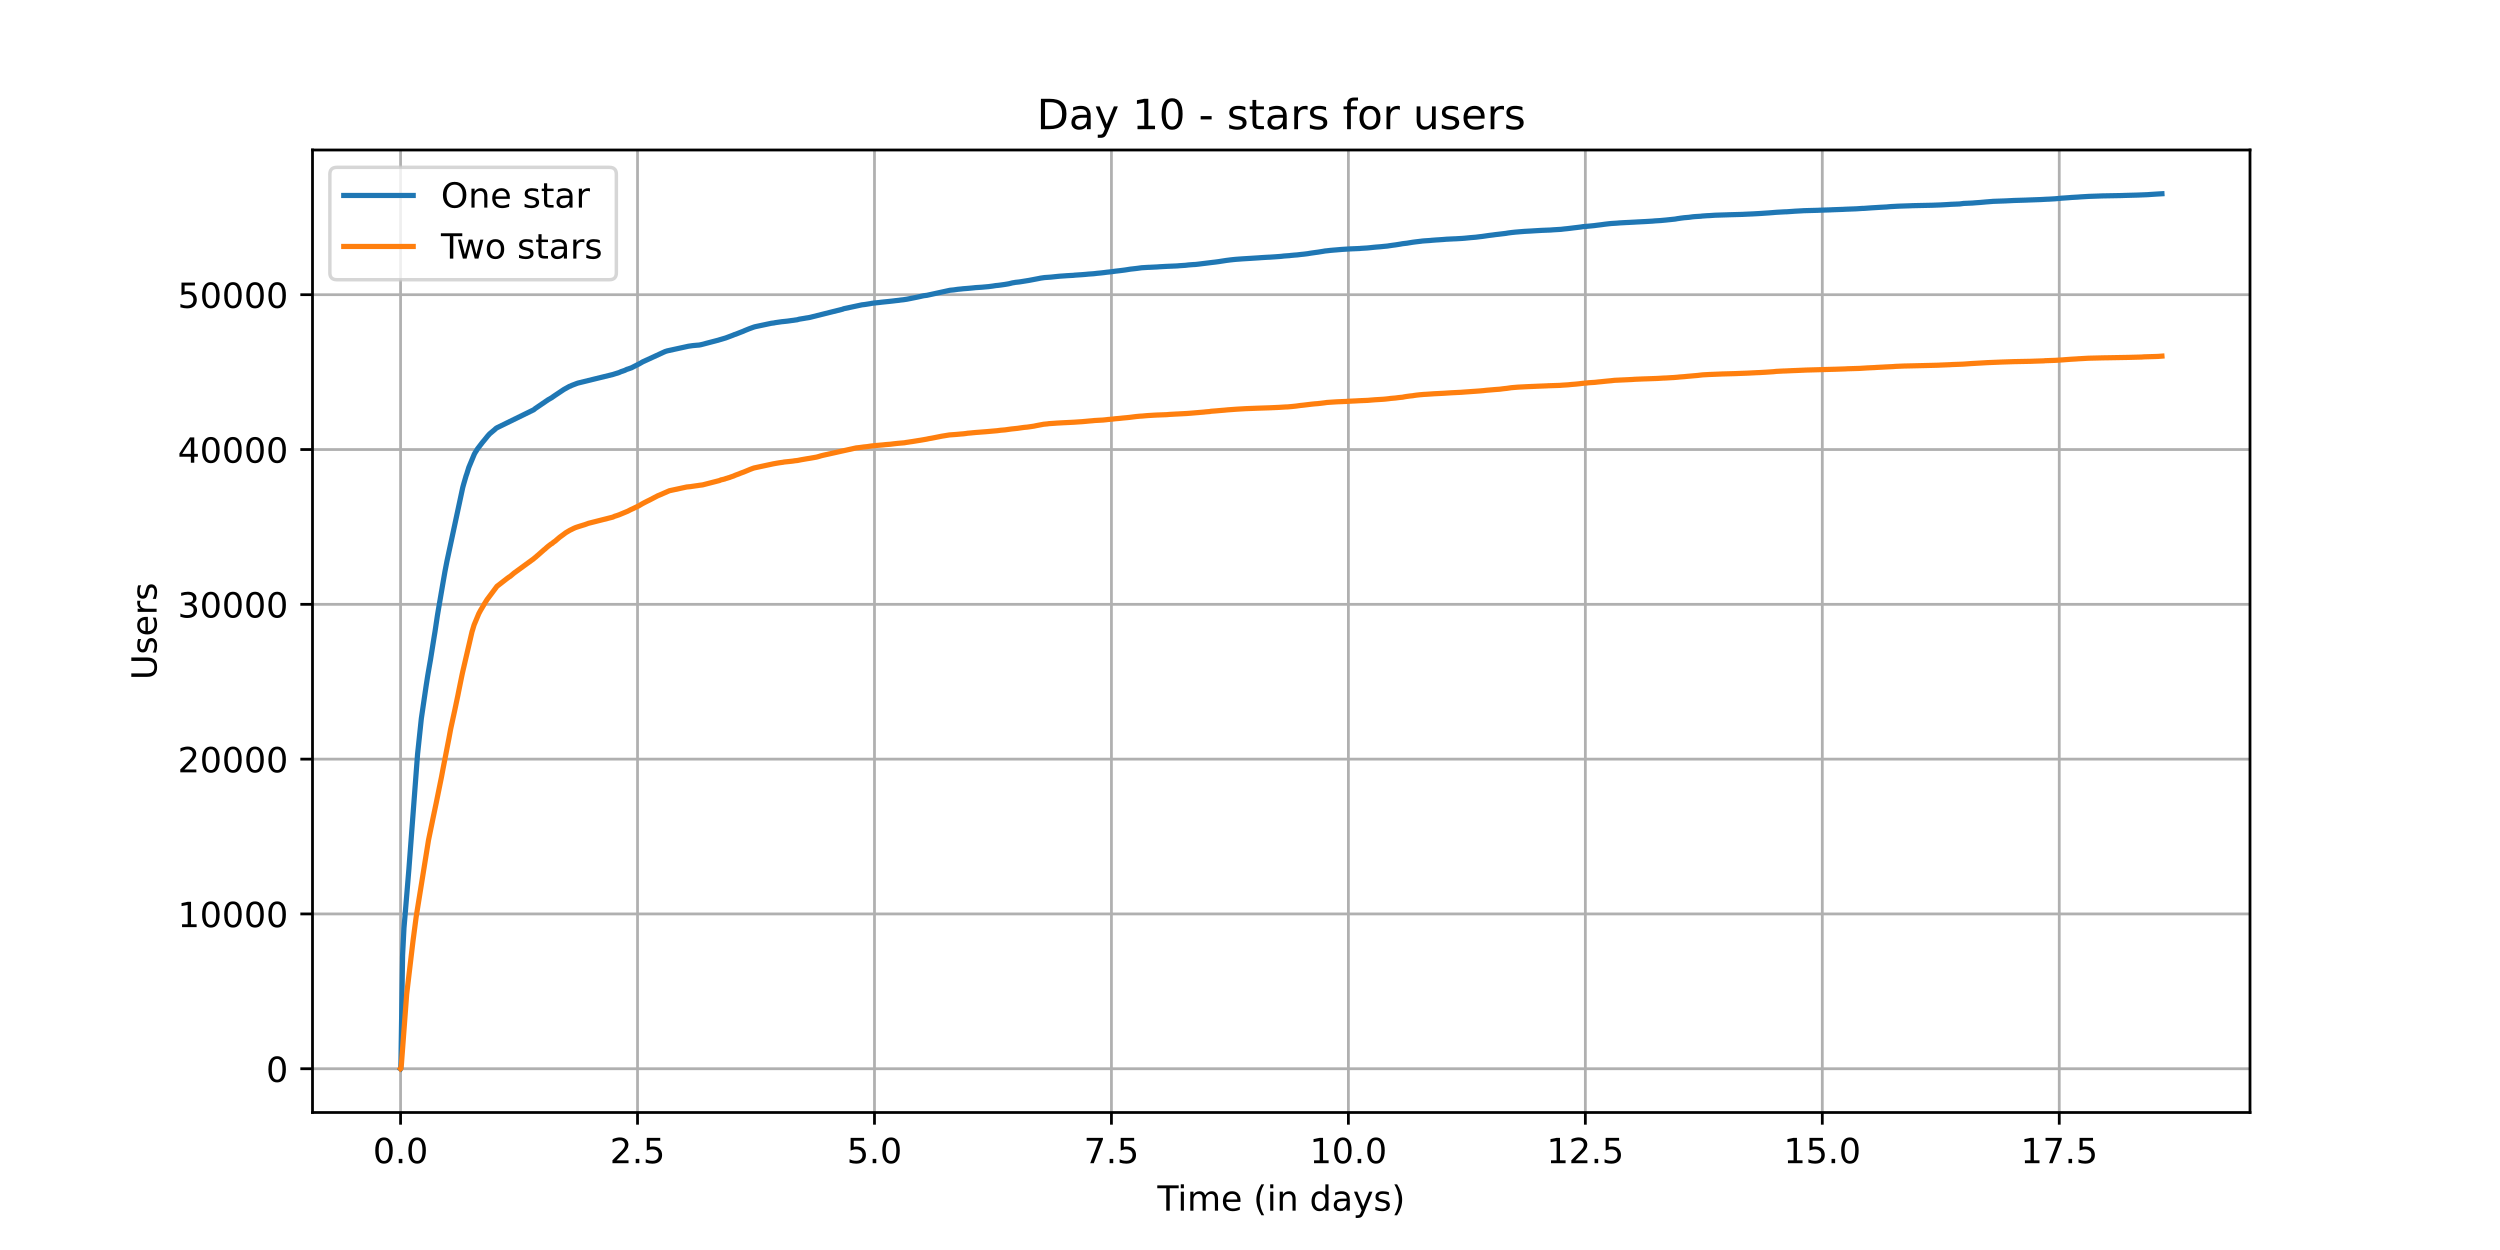 <?xml version="1.0" encoding="utf-8" standalone="no"?>
<!DOCTYPE svg PUBLIC "-//W3C//DTD SVG 1.1//EN"
  "http://www.w3.org/Graphics/SVG/1.1/DTD/svg11.dtd">
<!-- Created with matplotlib (https://matplotlib.org/) -->
<svg height="360pt" version="1.1" viewBox="0 0 720 360" width="720pt" xmlns="http://www.w3.org/2000/svg" xmlns:xlink="http://www.w3.org/1999/xlink">
 <defs>
  <style type="text/css">*{stroke-linecap:butt;stroke-linejoin:round;}</style>
 </defs>
 <g id="figure_1">
  <g id="patch_1">
   <path d="M 0 360 
L 720 360 
L 720 0 
L 0 0 
z
" style="fill:#ffffff;"/>
  </g>
  <g id="axes_1">
   <g id="patch_2">
    <path d="M 90 320.4 
L 648 320.4 
L 648 43.2 
L 90 43.2 
z
" style="fill:#ffffff;"/>
   </g>
   <g id="matplotlib.axis_1">
    <g id="xtick_1">
     <g id="line2d_1">
      <path clip-path="url(#p65be4adff2)" d="M 115.364 320.4 
L 115.364 43.2 
" style="fill:none;stroke:#b0b0b0;stroke-linecap:square;stroke-width:0.8;"/>
     </g>
     <g id="line2d_2">
      <defs>
       <path d="M 0 0 
L 0 3.5 
" id="maf57d6b9f5" style="stroke:#000000;stroke-width:0.8;"/>
      </defs>
      <g>
       <use style="stroke:#000000;stroke-width:0.8;" x="115.364" xlink:href="#maf57d6b9f5" y="320.4"/>
      </g>
     </g>
     <g id="text_1">
      <!-- 0.0 -->
      <g transform="translate(107.412 334.998)scale(0.1 -0.1)">
       <defs>
        <path d="M 31.781 66.406 
Q 24.172 66.406 20.328 58.906 
Q 16.5 51.422 16.5 36.375 
Q 16.5 21.391 20.328 13.891 
Q 24.172 6.391 31.781 6.391 
Q 39.453 6.391 43.281 13.891 
Q 47.125 21.391 47.125 36.375 
Q 47.125 51.422 43.281 58.906 
Q 39.453 66.406 31.781 66.406 
z
M 31.781 74.219 
Q 44.047 74.219 50.516 64.516 
Q 56.984 54.828 56.984 36.375 
Q 56.984 17.969 50.516 8.266 
Q 44.047 -1.422 31.781 -1.422 
Q 19.531 -1.422 13.062 8.266 
Q 6.594 17.969 6.594 36.375 
Q 6.594 54.828 13.062 64.516 
Q 19.531 74.219 31.781 74.219 
z
" id="DejaVuSans-48"/>
        <path d="M 10.688 12.406 
L 21 12.406 
L 21 0 
L 10.688 0 
z
" id="DejaVuSans-46"/>
       </defs>
       <use xlink:href="#DejaVuSans-48"/>
       <use x="63.623" xlink:href="#DejaVuSans-46"/>
       <use x="95.41" xlink:href="#DejaVuSans-48"/>
      </g>
     </g>
    </g>
    <g id="xtick_2">
     <g id="line2d_3">
      <path clip-path="url(#p65be4adff2)" d="M 183.607 320.4 
L 183.607 43.2 
" style="fill:none;stroke:#b0b0b0;stroke-linecap:square;stroke-width:0.8;"/>
     </g>
     <g id="line2d_4">
      <g>
       <use style="stroke:#000000;stroke-width:0.8;" x="183.607" xlink:href="#maf57d6b9f5" y="320.4"/>
      </g>
     </g>
     <g id="text_2">
      <!-- 2.5 -->
      <g transform="translate(175.655 334.998)scale(0.1 -0.1)">
       <defs>
        <path d="M 19.188 8.297 
L 53.609 8.297 
L 53.609 0 
L 7.328 0 
L 7.328 8.297 
Q 12.938 14.109 22.625 23.891 
Q 32.328 33.688 34.812 36.531 
Q 39.547 41.844 41.422 45.531 
Q 43.312 49.219 43.312 52.781 
Q 43.312 58.594 39.234 62.25 
Q 35.156 65.922 28.609 65.922 
Q 23.969 65.922 18.812 64.312 
Q 13.672 62.703 7.812 59.422 
L 7.812 69.391 
Q 13.766 71.781 18.938 73 
Q 24.125 74.219 28.422 74.219 
Q 39.75 74.219 46.484 68.547 
Q 53.219 62.891 53.219 53.422 
Q 53.219 48.922 51.531 44.891 
Q 49.859 40.875 45.406 35.406 
Q 44.188 33.984 37.641 27.219 
Q 31.109 20.453 19.188 8.297 
z
" id="DejaVuSans-50"/>
        <path d="M 10.797 72.906 
L 49.516 72.906 
L 49.516 64.594 
L 19.828 64.594 
L 19.828 46.734 
Q 21.969 47.469 24.109 47.828 
Q 26.266 48.188 28.422 48.188 
Q 40.625 48.188 47.75 41.5 
Q 54.891 34.812 54.891 23.391 
Q 54.891 11.625 47.562 5.094 
Q 40.234 -1.422 26.906 -1.422 
Q 22.312 -1.422 17.547 -0.641 
Q 12.797 0.141 7.719 1.703 
L 7.719 11.625 
Q 12.109 9.234 16.797 8.062 
Q 21.484 6.891 26.703 6.891 
Q 35.156 6.891 40.078 11.328 
Q 45.016 15.766 45.016 23.391 
Q 45.016 31 40.078 35.438 
Q 35.156 39.891 26.703 39.891 
Q 22.75 39.891 18.812 39.016 
Q 14.891 38.141 10.797 36.281 
z
" id="DejaVuSans-53"/>
       </defs>
       <use xlink:href="#DejaVuSans-50"/>
       <use x="63.623" xlink:href="#DejaVuSans-46"/>
       <use x="95.41" xlink:href="#DejaVuSans-53"/>
      </g>
     </g>
    </g>
    <g id="xtick_3">
     <g id="line2d_5">
      <path clip-path="url(#p65be4adff2)" d="M 251.85 320.4 
L 251.85 43.2 
" style="fill:none;stroke:#b0b0b0;stroke-linecap:square;stroke-width:0.8;"/>
     </g>
     <g id="line2d_6">
      <g>
       <use style="stroke:#000000;stroke-width:0.8;" x="251.85" xlink:href="#maf57d6b9f5" y="320.4"/>
      </g>
     </g>
     <g id="text_3">
      <!-- 5.0 -->
      <g transform="translate(243.899 334.998)scale(0.1 -0.1)">
       <use xlink:href="#DejaVuSans-53"/>
       <use x="63.623" xlink:href="#DejaVuSans-46"/>
       <use x="95.41" xlink:href="#DejaVuSans-48"/>
      </g>
     </g>
    </g>
    <g id="xtick_4">
     <g id="line2d_7">
      <path clip-path="url(#p65be4adff2)" d="M 320.094 320.4 
L 320.094 43.2 
" style="fill:none;stroke:#b0b0b0;stroke-linecap:square;stroke-width:0.8;"/>
     </g>
     <g id="line2d_8">
      <g>
       <use style="stroke:#000000;stroke-width:0.8;" x="320.094" xlink:href="#maf57d6b9f5" y="320.4"/>
      </g>
     </g>
     <g id="text_4">
      <!-- 7.5 -->
      <g transform="translate(312.142 334.998)scale(0.1 -0.1)">
       <defs>
        <path d="M 8.203 72.906 
L 55.078 72.906 
L 55.078 68.703 
L 28.609 0 
L 18.312 0 
L 43.219 64.594 
L 8.203 64.594 
z
" id="DejaVuSans-55"/>
       </defs>
       <use xlink:href="#DejaVuSans-55"/>
       <use x="63.623" xlink:href="#DejaVuSans-46"/>
       <use x="95.41" xlink:href="#DejaVuSans-53"/>
      </g>
     </g>
    </g>
    <g id="xtick_5">
     <g id="line2d_9">
      <path clip-path="url(#p65be4adff2)" d="M 388.337 320.4 
L 388.337 43.2 
" style="fill:none;stroke:#b0b0b0;stroke-linecap:square;stroke-width:0.8;"/>
     </g>
     <g id="line2d_10">
      <g>
       <use style="stroke:#000000;stroke-width:0.8;" x="388.337" xlink:href="#maf57d6b9f5" y="320.4"/>
      </g>
     </g>
     <g id="text_5">
      <!-- 10.0 -->
      <g transform="translate(377.204 334.998)scale(0.1 -0.1)">
       <defs>
        <path d="M 12.406 8.297 
L 28.516 8.297 
L 28.516 63.922 
L 10.984 60.406 
L 10.984 69.391 
L 28.422 72.906 
L 38.281 72.906 
L 38.281 8.297 
L 54.391 8.297 
L 54.391 0 
L 12.406 0 
z
" id="DejaVuSans-49"/>
       </defs>
       <use xlink:href="#DejaVuSans-49"/>
       <use x="63.623" xlink:href="#DejaVuSans-48"/>
       <use x="127.246" xlink:href="#DejaVuSans-46"/>
       <use x="159.033" xlink:href="#DejaVuSans-48"/>
      </g>
     </g>
    </g>
    <g id="xtick_6">
     <g id="line2d_11">
      <path clip-path="url(#p65be4adff2)" d="M 456.581 320.4 
L 456.581 43.2 
" style="fill:none;stroke:#b0b0b0;stroke-linecap:square;stroke-width:0.8;"/>
     </g>
     <g id="line2d_12">
      <g>
       <use style="stroke:#000000;stroke-width:0.8;" x="456.581" xlink:href="#maf57d6b9f5" y="320.4"/>
      </g>
     </g>
     <g id="text_6">
      <!-- 12.5 -->
      <g transform="translate(445.448 334.998)scale(0.1 -0.1)">
       <use xlink:href="#DejaVuSans-49"/>
       <use x="63.623" xlink:href="#DejaVuSans-50"/>
       <use x="127.246" xlink:href="#DejaVuSans-46"/>
       <use x="159.033" xlink:href="#DejaVuSans-53"/>
      </g>
     </g>
    </g>
    <g id="xtick_7">
     <g id="line2d_13">
      <path clip-path="url(#p65be4adff2)" d="M 524.824 320.4 
L 524.824 43.2 
" style="fill:none;stroke:#b0b0b0;stroke-linecap:square;stroke-width:0.8;"/>
     </g>
     <g id="line2d_14">
      <g>
       <use style="stroke:#000000;stroke-width:0.8;" x="524.824" xlink:href="#maf57d6b9f5" y="320.4"/>
      </g>
     </g>
     <g id="text_7">
      <!-- 15.0 -->
      <g transform="translate(513.691 334.998)scale(0.1 -0.1)">
       <use xlink:href="#DejaVuSans-49"/>
       <use x="63.623" xlink:href="#DejaVuSans-53"/>
       <use x="127.246" xlink:href="#DejaVuSans-46"/>
       <use x="159.033" xlink:href="#DejaVuSans-48"/>
      </g>
     </g>
    </g>
    <g id="xtick_8">
     <g id="line2d_15">
      <path clip-path="url(#p65be4adff2)" d="M 593.067 320.4 
L 593.067 43.2 
" style="fill:none;stroke:#b0b0b0;stroke-linecap:square;stroke-width:0.8;"/>
     </g>
     <g id="line2d_16">
      <g>
       <use style="stroke:#000000;stroke-width:0.8;" x="593.067" xlink:href="#maf57d6b9f5" y="320.4"/>
      </g>
     </g>
     <g id="text_8">
      <!-- 17.5 -->
      <g transform="translate(581.935 334.998)scale(0.1 -0.1)">
       <use xlink:href="#DejaVuSans-49"/>
       <use x="63.623" xlink:href="#DejaVuSans-55"/>
       <use x="127.246" xlink:href="#DejaVuSans-46"/>
       <use x="159.033" xlink:href="#DejaVuSans-53"/>
      </g>
     </g>
    </g>
    <g id="text_9">
     <!-- Time (in days) -->
     <g transform="translate(333.327 348.677)scale(0.1 -0.1)">
      <defs>
       <path d="M -0.297 72.906 
L 61.375 72.906 
L 61.375 64.594 
L 35.5 64.594 
L 35.5 0 
L 25.594 0 
L 25.594 64.594 
L -0.297 64.594 
z
" id="DejaVuSans-84"/>
       <path d="M 9.422 54.688 
L 18.406 54.688 
L 18.406 0 
L 9.422 0 
z
M 9.422 75.984 
L 18.406 75.984 
L 18.406 64.594 
L 9.422 64.594 
z
" id="DejaVuSans-105"/>
       <path d="M 52 44.188 
Q 55.375 50.25 60.062 53.125 
Q 64.75 56 71.094 56 
Q 79.641 56 84.281 50.016 
Q 88.922 44.047 88.922 33.016 
L 88.922 0 
L 79.891 0 
L 79.891 32.719 
Q 79.891 40.578 77.094 44.375 
Q 74.312 48.188 68.609 48.188 
Q 61.625 48.188 57.562 43.547 
Q 53.516 38.922 53.516 30.906 
L 53.516 0 
L 44.484 0 
L 44.484 32.719 
Q 44.484 40.625 41.703 44.406 
Q 38.922 48.188 33.109 48.188 
Q 26.219 48.188 22.156 43.531 
Q 18.109 38.875 18.109 30.906 
L 18.109 0 
L 9.078 0 
L 9.078 54.688 
L 18.109 54.688 
L 18.109 46.188 
Q 21.188 51.219 25.484 53.609 
Q 29.781 56 35.688 56 
Q 41.656 56 45.828 52.969 
Q 50 49.953 52 44.188 
z
" id="DejaVuSans-109"/>
       <path d="M 56.203 29.594 
L 56.203 25.203 
L 14.891 25.203 
Q 15.484 15.922 20.484 11.062 
Q 25.484 6.203 34.422 6.203 
Q 39.594 6.203 44.453 7.469 
Q 49.312 8.734 54.109 11.281 
L 54.109 2.781 
Q 49.266 0.734 44.188 -0.344 
Q 39.109 -1.422 33.891 -1.422 
Q 20.797 -1.422 13.156 6.188 
Q 5.516 13.812 5.516 26.812 
Q 5.516 40.234 12.766 48.109 
Q 20.016 56 32.328 56 
Q 43.359 56 49.781 48.891 
Q 56.203 41.797 56.203 29.594 
z
M 47.219 32.234 
Q 47.125 39.594 43.094 43.984 
Q 39.062 48.391 32.422 48.391 
Q 24.906 48.391 20.391 44.141 
Q 15.875 39.891 15.188 32.172 
z
" id="DejaVuSans-101"/>
       <path id="DejaVuSans-32"/>
       <path d="M 31 75.875 
Q 24.469 64.656 21.281 53.656 
Q 18.109 42.672 18.109 31.391 
Q 18.109 20.125 21.312 9.062 
Q 24.516 -2 31 -13.188 
L 23.188 -13.188 
Q 15.875 -1.703 12.234 9.375 
Q 8.594 20.453 8.594 31.391 
Q 8.594 42.281 12.203 53.312 
Q 15.828 64.359 23.188 75.875 
z
" id="DejaVuSans-40"/>
       <path d="M 54.891 33.016 
L 54.891 0 
L 45.906 0 
L 45.906 32.719 
Q 45.906 40.484 42.875 44.328 
Q 39.844 48.188 33.797 48.188 
Q 26.516 48.188 22.312 43.547 
Q 18.109 38.922 18.109 30.906 
L 18.109 0 
L 9.078 0 
L 9.078 54.688 
L 18.109 54.688 
L 18.109 46.188 
Q 21.344 51.125 25.703 53.562 
Q 30.078 56 35.797 56 
Q 45.219 56 50.047 50.172 
Q 54.891 44.344 54.891 33.016 
z
" id="DejaVuSans-110"/>
       <path d="M 45.406 46.391 
L 45.406 75.984 
L 54.391 75.984 
L 54.391 0 
L 45.406 0 
L 45.406 8.203 
Q 42.578 3.328 38.25 0.953 
Q 33.938 -1.422 27.875 -1.422 
Q 17.969 -1.422 11.734 6.484 
Q 5.516 14.406 5.516 27.297 
Q 5.516 40.188 11.734 48.094 
Q 17.969 56 27.875 56 
Q 33.938 56 38.25 53.625 
Q 42.578 51.266 45.406 46.391 
z
M 14.797 27.297 
Q 14.797 17.391 18.875 11.75 
Q 22.953 6.109 30.078 6.109 
Q 37.203 6.109 41.297 11.75 
Q 45.406 17.391 45.406 27.297 
Q 45.406 37.203 41.297 42.844 
Q 37.203 48.484 30.078 48.484 
Q 22.953 48.484 18.875 42.844 
Q 14.797 37.203 14.797 27.297 
z
" id="DejaVuSans-100"/>
       <path d="M 34.281 27.484 
Q 23.391 27.484 19.188 25 
Q 14.984 22.516 14.984 16.5 
Q 14.984 11.719 18.141 8.906 
Q 21.297 6.109 26.703 6.109 
Q 34.188 6.109 38.703 11.406 
Q 43.219 16.703 43.219 25.484 
L 43.219 27.484 
z
M 52.203 31.203 
L 52.203 0 
L 43.219 0 
L 43.219 8.297 
Q 40.141 3.328 35.547 0.953 
Q 30.953 -1.422 24.312 -1.422 
Q 15.922 -1.422 10.953 3.297 
Q 6 8.016 6 15.922 
Q 6 25.141 12.172 29.828 
Q 18.359 34.516 30.609 34.516 
L 43.219 34.516 
L 43.219 35.406 
Q 43.219 41.609 39.141 45 
Q 35.062 48.391 27.688 48.391 
Q 23 48.391 18.547 47.266 
Q 14.109 46.141 10.016 43.891 
L 10.016 52.203 
Q 14.938 54.109 19.578 55.047 
Q 24.219 56 28.609 56 
Q 40.484 56 46.344 49.844 
Q 52.203 43.703 52.203 31.203 
z
" id="DejaVuSans-97"/>
       <path d="M 32.172 -5.078 
Q 28.375 -14.844 24.75 -17.812 
Q 21.141 -20.797 15.094 -20.797 
L 7.906 -20.797 
L 7.906 -13.281 
L 13.188 -13.281 
Q 16.891 -13.281 18.938 -11.516 
Q 21 -9.766 23.484 -3.219 
L 25.094 0.875 
L 2.984 54.688 
L 12.5 54.688 
L 29.594 11.922 
L 46.688 54.688 
L 56.203 54.688 
z
" id="DejaVuSans-121"/>
       <path d="M 44.281 53.078 
L 44.281 44.578 
Q 40.484 46.531 36.375 47.5 
Q 32.281 48.484 27.875 48.484 
Q 21.188 48.484 17.844 46.438 
Q 14.5 44.391 14.5 40.281 
Q 14.5 37.156 16.891 35.375 
Q 19.281 33.594 26.516 31.984 
L 29.594 31.297 
Q 39.156 29.25 43.188 25.516 
Q 47.219 21.781 47.219 15.094 
Q 47.219 7.469 41.188 3.016 
Q 35.156 -1.422 24.609 -1.422 
Q 20.219 -1.422 15.453 -0.562 
Q 10.688 0.297 5.422 2 
L 5.422 11.281 
Q 10.406 8.688 15.234 7.391 
Q 20.062 6.109 24.812 6.109 
Q 31.156 6.109 34.562 8.281 
Q 37.984 10.453 37.984 14.406 
Q 37.984 18.062 35.516 20.016 
Q 33.062 21.969 24.703 23.781 
L 21.578 24.516 
Q 13.234 26.266 9.516 29.906 
Q 5.812 33.547 5.812 39.891 
Q 5.812 47.609 11.281 51.797 
Q 16.75 56 26.812 56 
Q 31.781 56 36.172 55.266 
Q 40.578 54.547 44.281 53.078 
z
" id="DejaVuSans-115"/>
       <path d="M 8.016 75.875 
L 15.828 75.875 
Q 23.141 64.359 26.781 53.312 
Q 30.422 42.281 30.422 31.391 
Q 30.422 20.453 26.781 9.375 
Q 23.141 -1.703 15.828 -13.188 
L 8.016 -13.188 
Q 14.5 -2 17.703 9.062 
Q 20.906 20.125 20.906 31.391 
Q 20.906 42.672 17.703 53.656 
Q 14.5 64.656 8.016 75.875 
z
" id="DejaVuSans-41"/>
      </defs>
      <use xlink:href="#DejaVuSans-84"/>
      <use x="57.959" xlink:href="#DejaVuSans-105"/>
      <use x="85.742" xlink:href="#DejaVuSans-109"/>
      <use x="183.154" xlink:href="#DejaVuSans-101"/>
      <use x="244.678" xlink:href="#DejaVuSans-32"/>
      <use x="276.465" xlink:href="#DejaVuSans-40"/>
      <use x="315.479" xlink:href="#DejaVuSans-105"/>
      <use x="343.262" xlink:href="#DejaVuSans-110"/>
      <use x="406.641" xlink:href="#DejaVuSans-32"/>
      <use x="438.428" xlink:href="#DejaVuSans-100"/>
      <use x="501.904" xlink:href="#DejaVuSans-97"/>
      <use x="563.184" xlink:href="#DejaVuSans-121"/>
      <use x="622.363" xlink:href="#DejaVuSans-115"/>
      <use x="674.463" xlink:href="#DejaVuSans-41"/>
     </g>
    </g>
   </g>
   <g id="matplotlib.axis_2">
    <g id="ytick_1">
     <g id="line2d_17">
      <path clip-path="url(#p65be4adff2)" d="M 90 307.8 
L 648 307.8 
" style="fill:none;stroke:#b0b0b0;stroke-linecap:square;stroke-width:0.8;"/>
     </g>
     <g id="line2d_18">
      <defs>
       <path d="M 0 0 
L -3.5 0 
" id="m78f810dae4" style="stroke:#000000;stroke-width:0.8;"/>
      </defs>
      <g>
       <use style="stroke:#000000;stroke-width:0.8;" x="90" xlink:href="#m78f810dae4" y="307.8"/>
      </g>
     </g>
     <g id="text_10">
      <!-- 0 -->
      <g transform="translate(76.638 311.599)scale(0.1 -0.1)">
       <use xlink:href="#DejaVuSans-48"/>
      </g>
     </g>
    </g>
    <g id="ytick_2">
     <g id="line2d_19">
      <path clip-path="url(#p65be4adff2)" d="M 90 263.215 
L 648 263.215 
" style="fill:none;stroke:#b0b0b0;stroke-linecap:square;stroke-width:0.8;"/>
     </g>
     <g id="line2d_20">
      <g>
       <use style="stroke:#000000;stroke-width:0.8;" x="90" xlink:href="#m78f810dae4" y="263.215"/>
      </g>
     </g>
     <g id="text_11">
      <!-- 10000 -->
      <g transform="translate(51.188 267.014)scale(0.1 -0.1)">
       <use xlink:href="#DejaVuSans-49"/>
       <use x="63.623" xlink:href="#DejaVuSans-48"/>
       <use x="127.246" xlink:href="#DejaVuSans-48"/>
       <use x="190.869" xlink:href="#DejaVuSans-48"/>
       <use x="254.492" xlink:href="#DejaVuSans-48"/>
      </g>
     </g>
    </g>
    <g id="ytick_3">
     <g id="line2d_21">
      <path clip-path="url(#p65be4adff2)" d="M 90 218.63 
L 648 218.63 
" style="fill:none;stroke:#b0b0b0;stroke-linecap:square;stroke-width:0.8;"/>
     </g>
     <g id="line2d_22">
      <g>
       <use style="stroke:#000000;stroke-width:0.8;" x="90" xlink:href="#m78f810dae4" y="218.63"/>
      </g>
     </g>
     <g id="text_12">
      <!-- 20000 -->
      <g transform="translate(51.188 222.429)scale(0.1 -0.1)">
       <use xlink:href="#DejaVuSans-50"/>
       <use x="63.623" xlink:href="#DejaVuSans-48"/>
       <use x="127.246" xlink:href="#DejaVuSans-48"/>
       <use x="190.869" xlink:href="#DejaVuSans-48"/>
       <use x="254.492" xlink:href="#DejaVuSans-48"/>
      </g>
     </g>
    </g>
    <g id="ytick_4">
     <g id="line2d_23">
      <path clip-path="url(#p65be4adff2)" d="M 90 174.044 
L 648 174.044 
" style="fill:none;stroke:#b0b0b0;stroke-linecap:square;stroke-width:0.8;"/>
     </g>
     <g id="line2d_24">
      <g>
       <use style="stroke:#000000;stroke-width:0.8;" x="90" xlink:href="#m78f810dae4" y="174.044"/>
      </g>
     </g>
     <g id="text_13">
      <!-- 30000 -->
      <g transform="translate(51.188 177.844)scale(0.1 -0.1)">
       <defs>
        <path d="M 40.578 39.312 
Q 47.656 37.797 51.625 33 
Q 55.609 28.219 55.609 21.188 
Q 55.609 10.406 48.188 4.484 
Q 40.766 -1.422 27.094 -1.422 
Q 22.516 -1.422 17.656 -0.516 
Q 12.797 0.391 7.625 2.203 
L 7.625 11.719 
Q 11.719 9.328 16.594 8.109 
Q 21.484 6.891 26.812 6.891 
Q 36.078 6.891 40.938 10.547 
Q 45.797 14.203 45.797 21.188 
Q 45.797 27.641 41.281 31.266 
Q 36.766 34.906 28.719 34.906 
L 20.219 34.906 
L 20.219 43.016 
L 29.109 43.016 
Q 36.375 43.016 40.234 45.922 
Q 44.094 48.828 44.094 54.297 
Q 44.094 59.906 40.109 62.906 
Q 36.141 65.922 28.719 65.922 
Q 24.656 65.922 20.016 65.031 
Q 15.375 64.156 9.812 62.312 
L 9.812 71.094 
Q 15.438 72.656 20.344 73.438 
Q 25.25 74.219 29.594 74.219 
Q 40.828 74.219 47.359 69.109 
Q 53.906 64.016 53.906 55.328 
Q 53.906 49.266 50.438 45.094 
Q 46.969 40.922 40.578 39.312 
z
" id="DejaVuSans-51"/>
       </defs>
       <use xlink:href="#DejaVuSans-51"/>
       <use x="63.623" xlink:href="#DejaVuSans-48"/>
       <use x="127.246" xlink:href="#DejaVuSans-48"/>
       <use x="190.869" xlink:href="#DejaVuSans-48"/>
       <use x="254.492" xlink:href="#DejaVuSans-48"/>
      </g>
     </g>
    </g>
    <g id="ytick_5">
     <g id="line2d_25">
      <path clip-path="url(#p65be4adff2)" d="M 90 129.459 
L 648 129.459 
" style="fill:none;stroke:#b0b0b0;stroke-linecap:square;stroke-width:0.8;"/>
     </g>
     <g id="line2d_26">
      <g>
       <use style="stroke:#000000;stroke-width:0.8;" x="90" xlink:href="#m78f810dae4" y="129.459"/>
      </g>
     </g>
     <g id="text_14">
      <!-- 40000 -->
      <g transform="translate(51.188 133.258)scale(0.1 -0.1)">
       <defs>
        <path d="M 37.797 64.312 
L 12.891 25.391 
L 37.797 25.391 
z
M 35.203 72.906 
L 47.609 72.906 
L 47.609 25.391 
L 58.016 25.391 
L 58.016 17.188 
L 47.609 17.188 
L 47.609 0 
L 37.797 0 
L 37.797 17.188 
L 4.891 17.188 
L 4.891 26.703 
z
" id="DejaVuSans-52"/>
       </defs>
       <use xlink:href="#DejaVuSans-52"/>
       <use x="63.623" xlink:href="#DejaVuSans-48"/>
       <use x="127.246" xlink:href="#DejaVuSans-48"/>
       <use x="190.869" xlink:href="#DejaVuSans-48"/>
       <use x="254.492" xlink:href="#DejaVuSans-48"/>
      </g>
     </g>
    </g>
    <g id="ytick_6">
     <g id="line2d_27">
      <path clip-path="url(#p65be4adff2)" d="M 90 84.874 
L 648 84.874 
" style="fill:none;stroke:#b0b0b0;stroke-linecap:square;stroke-width:0.8;"/>
     </g>
     <g id="line2d_28">
      <g>
       <use style="stroke:#000000;stroke-width:0.8;" x="90" xlink:href="#m78f810dae4" y="84.874"/>
      </g>
     </g>
     <g id="text_15">
      <!-- 50000 -->
      <g transform="translate(51.188 88.673)scale(0.1 -0.1)">
       <use xlink:href="#DejaVuSans-53"/>
       <use x="63.623" xlink:href="#DejaVuSans-48"/>
       <use x="127.246" xlink:href="#DejaVuSans-48"/>
       <use x="190.869" xlink:href="#DejaVuSans-48"/>
       <use x="254.492" xlink:href="#DejaVuSans-48"/>
      </g>
     </g>
    </g>
    <g id="text_16">
     <!-- Users -->
     <g transform="translate(45.108 195.801)rotate(-90)scale(0.1 -0.1)">
      <defs>
       <path d="M 8.688 72.906 
L 18.609 72.906 
L 18.609 28.609 
Q 18.609 16.891 22.844 11.734 
Q 27.094 6.594 36.625 6.594 
Q 46.094 6.594 50.344 11.734 
Q 54.594 16.891 54.594 28.609 
L 54.594 72.906 
L 64.5 72.906 
L 64.5 27.391 
Q 64.5 13.141 57.438 5.859 
Q 50.391 -1.422 36.625 -1.422 
Q 22.797 -1.422 15.734 5.859 
Q 8.688 13.141 8.688 27.391 
z
" id="DejaVuSans-85"/>
       <path d="M 41.109 46.297 
Q 39.594 47.172 37.812 47.578 
Q 36.031 48 33.891 48 
Q 26.266 48 22.188 43.047 
Q 18.109 38.094 18.109 28.812 
L 18.109 0 
L 9.078 0 
L 9.078 54.688 
L 18.109 54.688 
L 18.109 46.188 
Q 20.953 51.172 25.484 53.578 
Q 30.031 56 36.531 56 
Q 37.453 56 38.578 55.875 
Q 39.703 55.766 41.062 55.516 
z
" id="DejaVuSans-114"/>
      </defs>
      <use xlink:href="#DejaVuSans-85"/>
      <use x="73.193" xlink:href="#DejaVuSans-115"/>
      <use x="125.293" xlink:href="#DejaVuSans-101"/>
      <use x="186.816" xlink:href="#DejaVuSans-114"/>
      <use x="227.93" xlink:href="#DejaVuSans-115"/>
     </g>
    </g>
   </g>
   <g id="line2d_29">
    <path clip-path="url(#p65be4adff2)" d="M 115.364 307.8 
L 115.415 307.711 
L 115.472 305.713 
L 115.942 275.181 
L 116.337 267.366 
L 116.788 262.042 
L 117.765 250.267 
L 120.255 217.265 
L 121.347 206.917 
L 122.718 197.572 
L 123.188 194.571 
L 123.545 192.476 
L 123.977 190.015 
L 125.067 183.198 
L 125.274 181.958 
L 125.971 177.295 
L 126.235 175.707 
L 127.531 168.137 
L 127.663 167.379 
L 128.151 164.566 
L 128.716 161.645 
L 133.264 140.423 
L 133.546 139.393 
L 134.223 137.074 
L 134.449 136.437 
L 135.013 134.622 
L 136.574 130.864 
L 136.705 130.605 
L 137.025 130.061 
L 137.157 129.883 
L 137.533 129.254 
L 138.98 127.368 
L 139.149 127.172 
L 139.356 126.918 
L 139.638 126.579 
L 140.54 125.464 
L 140.653 125.348 
L 141.01 124.952 
L 141.329 124.684 
L 142.532 123.677 
L 142.663 123.534 
L 142.945 123.306 
L 143.302 123.11 
L 153.715 118.014 
L 154.166 117.644 
L 157.866 115.125 
L 158.975 114.487 
L 159.144 114.349 
L 159.708 113.961 
L 162.395 112.169 
L 163.992 111.282 
L 164.33 111.175 
L 164.481 111.081 
L 164.763 110.956 
L 166.116 110.439 
L 166.417 110.332 
L 176.582 107.835 
L 176.77 107.769 
L 178.31 107.287 
L 178.855 107.037 
L 179.926 106.672 
L 180.546 106.369 
L 180.903 106.266 
L 181.899 105.909 
L 182.274 105.713 
L 182.932 105.379 
L 183.364 105.165 
L 183.552 105.058 
L 184.003 104.839 
L 184.923 104.313 
L 185.093 104.211 
L 185.393 104.077 
L 191.573 101.237 
L 191.893 101.143 
L 192.137 101.058 
L 197.774 99.823 
L 198.263 99.716 
L 199.503 99.538 
L 200.63 99.431 
L 201.325 99.378 
L 201.888 99.271 
L 206.153 98.156 
L 206.379 98.094 
L 206.811 97.987 
L 207.055 97.906 
L 209.009 97.327 
L 210.268 96.854 
L 211.038 96.564 
L 211.508 96.364 
L 211.865 96.257 
L 213.274 95.704 
L 214.044 95.409 
L 214.363 95.258 
L 214.833 95.062 
L 215.472 94.803 
L 215.904 94.634 
L 216.787 94.313 
L 217.144 94.188 
L 217.52 94.081 
L 222.141 93.104 
L 222.968 92.997 
L 223.249 92.926 
L 224.433 92.757 
L 225.128 92.654 
L 225.447 92.623 
L 226.481 92.516 
L 226.8 92.48 
L 227.514 92.382 
L 227.758 92.342 
L 228.584 92.239 
L 228.829 92.195 
L 229.58 92.092 
L 230.2 91.918 
L 231.647 91.682 
L 232.211 91.58 
L 232.568 91.531 
L 233.188 91.424 
L 242.678 89.052 
L 242.979 88.918 
L 248.24 87.794 
L 249.142 87.687 
L 250.608 87.455 
L 251.134 87.348 
L 252.093 87.233 
L 253.145 87.126 
L 254.121 87.01 
L 255.138 86.903 
L 255.948 86.822 
L 256.907 86.715 
L 257.902 86.595 
L 258.898 86.488 
L 259.292 86.421 
L 260.232 86.319 
L 260.476 86.278 
L 261.209 86.171 
L 264.196 85.57 
L 264.684 85.463 
L 265.154 85.36 
L 265.624 85.253 
L 266.074 85.159 
L 266.939 85.052 
L 273.61 83.594 
L 274.7 83.487 
L 275.884 83.318 
L 276.974 83.211 
L 277.312 83.166 
L 278.683 83.059 
L 278.984 83.033 
L 280.111 82.926 
L 280.994 82.832 
L 282.722 82.725 
L 283.493 82.654 
L 284.695 82.547 
L 285.784 82.404 
L 286.48 82.297 
L 286.724 82.252 
L 287.494 82.181 
L 288.302 82.074 
L 289.505 81.9 
L 290.144 81.793 
L 290.538 81.722 
L 290.989 81.619 
L 291.553 81.472 
L 292.192 81.37 
L 292.436 81.321 
L 293.45 81.214 
L 293.789 81.165 
L 296.364 80.75 
L 298.676 80.308 
L 299.202 80.206 
L 299.672 80.103 
L 300.837 79.938 
L 302.359 79.831 
L 302.66 79.809 
L 303.524 79.716 
L 304.557 79.608 
L 305.347 79.533 
L 306.887 79.43 
L 307.187 79.403 
L 309.161 79.296 
L 309.518 79.247 
L 310.985 79.145 
L 311.266 79.131 
L 312.638 79.024 
L 313.464 78.94 
L 314.986 78.833 
L 315.945 78.717 
L 317.072 78.61 
L 318.03 78.498 
L 318.838 78.391 
L 319.157 78.36 
L 320.134 78.253 
L 321.298 78.088 
L 322.276 77.981 
L 323.272 77.856 
L 324.08 77.749 
L 325.527 77.517 
L 326.468 77.41 
L 326.787 77.375 
L 327.671 77.268 
L 328.798 77.112 
L 330.545 77.005 
L 331.09 76.987 
L 333.269 76.88 
L 333.964 76.826 
L 335.898 76.719 
L 336.481 76.693 
L 338.998 76.586 
L 339.749 76.519 
L 341.384 76.412 
L 342.323 76.3 
L 343.733 76.193 
L 344.315 76.167 
L 345.254 76.06 
L 346.269 75.93 
L 347.152 75.823 
L 348.129 75.703 
L 348.974 75.596 
L 349.914 75.489 
L 350.722 75.382 
L 351.079 75.333 
L 351.737 75.226 
L 353.128 75.012 
L 353.936 74.909 
L 354.294 74.86 
L 355.252 74.753 
L 356.023 74.682 
L 357.469 74.575 
L 357.77 74.553 
L 358.409 74.512 
L 360.194 74.405 
L 360.851 74.361 
L 362.524 74.254 
L 363.219 74.2 
L 365.003 74.093 
L 365.567 74.071 
L 367.145 73.968 
L 367.445 73.946 
L 368.892 73.839 
L 369.832 73.728 
L 371.353 73.621 
L 371.71 73.572 
L 372.875 73.465 
L 373.551 73.416 
L 374.378 73.318 
L 374.547 73.295 
L 375.599 73.188 
L 376.614 73.059 
L 377.215 72.956 
L 377.591 72.898 
L 378.812 72.72 
L 379.62 72.613 
L 381.085 72.377 
L 381.648 72.274 
L 381.949 72.252 
L 382.888 72.145 
L 383.227 72.105 
L 384.466 71.998 
L 384.767 71.976 
L 385.988 71.869 
L 386.664 71.819 
L 388.336 71.712 
L 388.956 71.677 
L 391.586 71.57 
L 391.924 71.53 
L 393.69 71.423 
L 394.479 71.347 
L 395.475 71.24 
L 396.264 71.164 
L 397.617 71.057 
L 398.462 70.968 
L 399.589 70.861 
L 399.984 70.794 
L 400.697 70.691 
L 401.054 70.638 
L 401.881 70.531 
L 403.309 70.304 
L 403.873 70.197 
L 404.211 70.152 
L 405.169 70.045 
L 406.785 69.777 
L 407.593 69.67 
L 408.532 69.559 
L 409.34 69.461 
L 409.584 69.421 
L 410.298 69.363 
L 411.913 69.256 
L 412.252 69.216 
L 413.623 69.109 
L 414.243 69.073 
L 415.764 68.966 
L 416.516 68.899 
L 418.676 68.792 
L 419.221 68.774 
L 421.081 68.667 
L 421.796 68.609 
L 422.886 68.502 
L 423.675 68.427 
L 424.99 68.32 
L 426.023 68.19 
L 426.944 68.083 
L 428.183 67.9 
L 428.954 67.793 
L 429.912 67.677 
L 430.663 67.57 
L 431.565 67.468 
L 432.411 67.365 
L 432.749 67.325 
L 433.708 67.209 
L 434.309 67.102 
L 435.362 66.964 
L 436.376 66.857 
L 437.109 66.795 
L 438.406 66.688 
L 439.101 66.634 
L 441.037 66.527 
L 441.694 66.483 
L 443.497 66.376 
L 444.098 66.344 
L 446.653 66.242 
L 446.973 66.211 
L 447.63 66.166 
L 449.434 66.059 
L 449.64 66.041 
L 450.523 65.934 
L 451.369 65.85 
L 452.289 65.742 
L 453.341 65.609 
L 454.261 65.502 
L 455.257 65.377 
L 455.896 65.27 
L 456.572 65.221 
L 457.7 65.118 
L 458.019 65.087 
L 459.09 64.98 
L 460.143 64.842 
L 461.045 64.735 
L 462.172 64.579 
L 463.074 64.472 
L 463.976 64.374 
L 465.667 64.267 
L 466.419 64.2 
L 468.298 64.093 
L 468.862 64.071 
L 470.853 63.964 
L 471.473 63.928 
L 473.539 63.821 
L 474.14 63.79 
L 475.906 63.683 
L 476.676 63.611 
L 478.367 63.509 
L 478.687 63.473 
L 479.811 63.371 
L 480.13 63.335 
L 481.125 63.232 
L 481.445 63.197 
L 482.384 63.099 
L 482.609 63.063 
L 483.173 62.956 
L 483.379 62.934 
L 484.056 62.827 
L 485.089 62.697 
L 486.366 62.595 
L 486.724 62.546 
L 487.494 62.439 
L 488.227 62.376 
L 489.862 62.274 
L 490.219 62.22 
L 491.741 62.113 
L 492.286 62.095 
L 493.865 61.988 
L 494.429 61.966 
L 497.642 61.864 
L 497.923 61.85 
L 501.831 61.743 
L 502.432 61.712 
L 504.761 61.605 
L 505.363 61.574 
L 507.222 61.467 
L 507.899 61.418 
L 509.514 61.311 
L 510.228 61.253 
L 511.524 61.146 
L 512.144 61.11 
L 514.079 61.003 
L 514.606 60.99 
L 516.165 60.883 
L 516.861 60.829 
L 518.834 60.722 
L 519.492 60.678 
L 523.437 60.571 
L 524.02 60.544 
L 527.195 60.437 
L 527.796 60.406 
L 530.802 60.299 
L 531.422 60.263 
L 534.202 60.156 
L 534.784 60.129 
L 536.381 60.022 
L 536.907 60.009 
L 538.373 59.902 
L 539.049 59.853 
L 540.834 59.746 
L 541.472 59.706 
L 543.427 59.603 
L 543.765 59.563 
L 544.498 59.501 
L 546.453 59.394 
L 547.035 59.367 
L 550.248 59.26 
L 550.83 59.233 
L 555.789 59.126 
L 556.296 59.117 
L 558.983 59.015 
L 559.264 59.001 
L 561.162 58.894 
L 561.838 58.845 
L 564.412 58.738 
L 565.54 58.587 
L 568.02 58.48 
L 568.753 58.417 
L 570.256 58.31 
L 571.007 58.243 
L 572.134 58.141 
L 572.416 58.123 
L 573.693 58.02 
L 574.013 57.989 
L 577.018 57.882 
L 577.582 57.86 
L 579.667 57.757 
L 579.949 57.739 
L 583.5 57.632 
L 584.082 57.606 
L 586.995 57.499 
L 587.54 57.481 
L 589.55 57.374 
L 590.095 57.356 
L 591.842 57.253 
L 592.049 57.231 
L 593.326 57.124 
L 593.683 57.075 
L 594.303 57.039 
L 595.825 56.932 
L 596.577 56.866 
L 598.493 56.759 
L 599.207 56.701 
L 601.01 56.594 
L 601.63 56.558 
L 604.711 56.451 
L 605.294 56.424 
L 611.081 56.317 
L 611.663 56.29 
L 615.627 56.183 
L 615.909 56.17 
L 618.54 56.063 
L 619.216 56.014 
L 620.851 55.907 
L 621.49 55.867 
L 622.636 55.8 
L 622.636 55.8 
" style="fill:none;stroke:#1f77b4;stroke-linecap:square;stroke-width:1.5;"/>
   </g>
   <g id="line2d_30">
    <path clip-path="url(#p65be4adff2)" d="M 115.364 307.8 
L 115.472 307.715 
L 115.622 306.333 
L 117.126 286.297 
L 118.933 271.089 
L 119.328 268.106 
L 119.857 264.049 
L 123.414 241.943 
L 124.466 236.834 
L 124.56 236.357 
L 125.048 234.02 
L 125.649 231.163 
L 127.137 223.819 
L 127.531 221.724 
L 129.26 212.82 
L 129.805 209.886 
L 130.2 208.076 
L 130.952 204.634 
L 131.873 200.256 
L 132.136 198.927 
L 132.963 194.852 
L 133.226 193.617 
L 135.953 181.891 
L 136.047 181.611 
L 136.536 179.988 
L 137.89 176.737 
L 138.416 175.756 
L 138.604 175.449 
L 138.923 174.909 
L 139.581 173.79 
L 140.333 172.591 
L 140.484 172.413 
L 140.728 172.074 
L 143.133 168.846 
L 143.283 168.739 
L 144.166 168.057 
L 145.932 166.679 
L 146.627 166.171 
L 146.947 165.983 
L 147.755 165.288 
L 148.055 165.038 
L 153.64 160.968 
L 154.109 160.575 
L 154.316 160.419 
L 154.691 160.067 
L 154.823 159.973 
L 156.758 158.266 
L 156.908 158.168 
L 157.491 157.633 
L 157.772 157.401 
L 157.885 157.307 
L 158.693 156.687 
L 159.012 156.518 
L 159.388 156.179 
L 159.933 155.805 
L 160.271 155.501 
L 161.117 154.779 
L 161.324 154.619 
L 161.7 154.347 
L 162.169 154.003 
L 162.921 153.437 
L 164.124 152.719 
L 164.575 152.505 
L 165.252 152.162 
L 165.853 151.908 
L 166.717 151.623 
L 168.145 151.177 
L 168.371 151.114 
L 169.442 150.722 
L 176.507 148.925 
L 177.052 148.667 
L 177.428 148.56 
L 178.292 148.265 
L 178.912 148.007 
L 180.828 147.213 
L 181.485 146.865 
L 181.805 146.709 
L 182.331 146.477 
L 182.932 146.179 
L 183.383 145.965 
L 183.946 145.693 
L 184.923 145.113 
L 185.675 144.712 
L 185.881 144.609 
L 186.482 144.302 
L 186.708 144.195 
L 187.14 143.981 
L 189.469 142.763 
L 189.902 142.594 
L 192.795 141.332 
L 197.793 140.249 
L 198.864 140.146 
L 199.052 140.115 
L 200.348 139.923 
L 201.099 139.821 
L 201.475 139.758 
L 202.339 139.651 
L 207.205 138.399 
L 207.675 138.193 
L 208.144 138.1 
L 208.351 138.042 
L 208.746 137.944 
L 209.028 137.823 
L 209.423 137.721 
L 209.78 137.596 
L 210.155 137.498 
L 210.381 137.395 
L 211.339 137.065 
L 211.583 136.941 
L 211.996 136.776 
L 212.898 136.45 
L 213.198 136.316 
L 213.462 136.218 
L 213.837 136.076 
L 214.138 135.973 
L 216.054 135.179 
L 216.806 134.894 
L 217.163 134.774 
L 222.742 133.574 
L 223.362 133.467 
L 223.775 133.392 
L 224.395 133.289 
L 224.771 133.231 
L 225.541 133.129 
L 225.823 133.062 
L 226.875 132.955 
L 227.72 132.866 
L 228.528 132.767 
L 228.791 132.714 
L 229.731 132.611 
L 230.182 132.518 
L 230.708 132.411 
L 232.511 132.099 
L 233.206 131.992 
L 235.125 131.653 
L 235.538 131.546 
L 236.158 131.367 
L 236.496 131.26 
L 237.023 131.131 
L 237.492 131.024 
L 246.569 129 
L 247.564 128.893 
L 248.748 128.728 
L 249.782 128.621 
L 251.078 128.425 
L 252.168 128.318 
L 252.919 128.251 
L 254.178 128.144 
L 255.063 128.046 
L 256.437 127.939 
L 257.489 127.805 
L 258.466 127.698 
L 259.236 127.627 
L 260.476 127.52 
L 260.89 127.439 
L 261.603 127.337 
L 261.998 127.27 
L 262.749 127.163 
L 264.327 126.904 
L 264.966 126.806 
L 265.21 126.766 
L 266.92 126.468 
L 267.352 126.369 
L 267.615 126.316 
L 268.273 126.209 
L 271.28 125.612 
L 271.957 125.504 
L 273.441 125.259 
L 274.926 125.152 
L 275.621 125.099 
L 276.767 124.992 
L 277.463 124.938 
L 278.289 124.836 
L 278.683 124.769 
L 279.811 124.675 
L 279.998 124.648 
L 281.163 124.541 
L 281.839 124.492 
L 283.229 124.385 
L 283.925 124.332 
L 285.146 124.225 
L 285.916 124.154 
L 287.137 124.047 
L 288.17 123.913 
L 289.449 123.806 
L 290.67 123.632 
L 291.421 123.529 
L 291.722 123.503 
L 292.718 123.396 
L 293.037 123.364 
L 294.278 123.182 
L 295.086 123.075 
L 295.8 123.017 
L 296.552 122.91 
L 297.811 122.722 
L 298.281 122.615 
L 300.555 122.183 
L 301.682 122.076 
L 302.058 122.013 
L 303.656 121.906 
L 304.351 121.853 
L 306.305 121.746 
L 306.586 121.733 
L 308.766 121.626 
L 309.368 121.594 
L 310.909 121.487 
L 311.548 121.447 
L 312.769 121.34 
L 313.558 121.264 
L 314.817 121.157 
L 315.155 121.113 
L 317.053 121.006 
L 317.654 120.975 
L 318.688 120.868 
L 319.044 120.819 
L 320.284 120.712 
L 321.223 120.6 
L 322.463 120.493 
L 323.347 120.395 
L 324.512 120.288 
L 325.339 120.203 
L 326.167 120.096 
L 327.201 119.967 
L 328.328 119.86 
L 328.948 119.824 
L 330.113 119.717 
L 330.789 119.668 
L 332.592 119.561 
L 333.194 119.53 
L 336.011 119.423 
L 336.763 119.356 
L 338.66 119.249 
L 339.242 119.222 
L 341.253 119.115 
L 341.854 119.084 
L 343.225 118.977 
L 343.977 118.91 
L 345.198 118.808 
L 345.498 118.781 
L 346.795 118.674 
L 347.152 118.625 
L 348.391 118.522 
L 348.805 118.442 
L 350.196 118.335 
L 350.948 118.268 
L 352.226 118.161 
L 352.527 118.139 
L 353.617 118.032 
L 354.256 117.987 
L 355.684 117.88 
L 356.342 117.836 
L 358.127 117.729 
L 358.747 117.693 
L 361.546 117.586 
L 362.11 117.564 
L 365.323 117.457 
L 365.886 117.435 
L 368.291 117.328 
L 368.573 117.31 
L 370.282 117.203 
L 370.808 117.189 
L 371.954 117.087 
L 372.273 117.056 
L 373.269 116.949 
L 374.453 116.784 
L 375.468 116.677 
L 376.463 116.556 
L 377.309 116.454 
L 377.647 116.409 
L 378.699 116.302 
L 379.357 116.258 
L 380.352 116.151 
L 381.386 116.021 
L 382.137 115.914 
L 382.813 115.865 
L 384.448 115.758 
L 385.086 115.718 
L 387.754 115.611 
L 388.449 115.558 
L 390.722 115.451 
L 391.361 115.41 
L 393.934 115.303 
L 394.686 115.237 
L 396.001 115.13 
L 396.621 115.094 
L 398.368 114.987 
L 399.12 114.92 
L 400.059 114.813 
L 400.303 114.773 
L 400.622 114.737 
L 401.862 114.63 
L 402.933 114.492 
L 403.985 114.389 
L 404.267 114.323 
L 404.869 114.216 
L 405.996 114.059 
L 406.916 113.961 
L 407.18 113.908 
L 407.95 113.801 
L 408.889 113.694 
L 410.129 113.587 
L 410.711 113.56 
L 412.308 113.453 
L 412.984 113.404 
L 415.145 113.297 
L 415.746 113.266 
L 417.38 113.159 
L 418.019 113.119 
L 420.198 113.012 
L 420.78 112.985 
L 422.172 112.878 
L 422.83 112.833 
L 424.295 112.726 
L 424.953 112.682 
L 426.399 112.575 
L 427.15 112.508 
L 428.09 112.401 
L 428.39 112.374 
L 429.686 112.267 
L 430.438 112.2 
L 431.922 112.093 
L 432.993 111.951 
L 433.99 111.844 
L 435.23 111.661 
L 436.489 111.554 
L 437.203 111.496 
L 439.27 111.389 
L 439.872 111.358 
L 442.408 111.251 
L 442.99 111.224 
L 445.583 111.121 
L 445.883 111.099 
L 449.189 110.992 
L 449.903 110.934 
L 451.631 110.827 
L 452.514 110.733 
L 453.848 110.626 
L 454.693 110.537 
L 455.576 110.43 
L 455.915 110.39 
L 457.098 110.288 
L 457.455 110.234 
L 459.109 110.132 
L 459.41 110.109 
L 460.331 110.002 
L 461.101 109.931 
L 462.116 109.824 
L 462.924 109.744 
L 464.07 109.637 
L 464.991 109.53 
L 467.321 109.423 
L 467.903 109.396 
L 470.12 109.289 
L 470.815 109.235 
L 473.37 109.128 
L 473.896 109.115 
L 476.883 109.008 
L 477.446 108.986 
L 479.153 108.879 
L 479.66 108.87 
L 481.388 108.763 
L 481.971 108.736 
L 483.267 108.629 
L 483.605 108.584 
L 485.032 108.477 
L 485.84 108.397 
L 487.062 108.29 
L 487.832 108.219 
L 489.054 108.116 
L 489.411 108.067 
L 490.351 107.96 
L 492.305 107.853 
L 492.85 107.835 
L 495.444 107.728 
L 496.026 107.702 
L 499.915 107.595 
L 500.497 107.568 
L 503.371 107.461 
L 503.972 107.43 
L 506.058 107.323 
L 506.584 107.309 
L 508.481 107.202 
L 509.138 107.158 
L 510.735 107.051 
L 511.599 106.957 
L 513.685 106.85 
L 514.211 106.837 
L 516.541 106.73 
L 517.086 106.712 
L 519.567 106.605 
L 520.149 106.578 
L 523.813 106.476 
L 524.076 106.467 
L 527.833 106.36 
L 528.34 106.351 
L 531.459 106.244 
L 532.098 106.204 
L 535.517 106.101 
L 535.799 106.083 
L 537.452 105.981 
L 537.752 105.958 
L 539.988 105.856 
L 540.289 105.829 
L 542.337 105.722 
L 542.957 105.686 
L 545.174 105.579 
L 545.889 105.521 
L 548.444 105.414 
L 548.951 105.405 
L 553.516 105.298 
L 554.042 105.285 
L 558.25 105.178 
L 558.87 105.142 
L 561.557 105.035 
L 562.214 104.991 
L 565.164 104.884 
L 565.803 104.844 
L 567.268 104.737 
L 567.569 104.714 
L 568.189 104.679 
L 570.087 104.572 
L 570.707 104.536 
L 572.529 104.429 
L 573.073 104.411 
L 575.685 104.304 
L 576.267 104.277 
L 579.423 104.17 
L 579.705 104.157 
L 585.078 104.05 
L 585.66 104.023 
L 588.667 103.925 
L 588.911 103.885 
L 591.974 103.778 
L 592.274 103.756 
L 594.003 103.649 
L 594.717 103.591 
L 596.107 103.488 
L 596.408 103.466 
L 598.23 103.359 
L 598.549 103.328 
L 599.132 103.301 
L 600.992 103.194 
L 601.593 103.163 
L 605.914 103.056 
L 606.403 103.051 
L 612.264 102.944 
L 612.772 102.935 
L 616.774 102.828 
L 617.487 102.771 
L 621.095 102.664 
L 621.678 102.637 
L 622.636 102.561 
L 622.636 102.561 
" style="fill:none;stroke:#ff7f0e;stroke-linecap:square;stroke-width:1.5;"/>
   </g>
   <g id="patch_3">
    <path d="M 90 320.4 
L 90 43.2 
" style="fill:none;stroke:#000000;stroke-linecap:square;stroke-linejoin:miter;stroke-width:0.8;"/>
   </g>
   <g id="patch_4">
    <path d="M 648 320.4 
L 648 43.2 
" style="fill:none;stroke:#000000;stroke-linecap:square;stroke-linejoin:miter;stroke-width:0.8;"/>
   </g>
   <g id="patch_5">
    <path d="M 90 320.4 
L 648 320.4 
" style="fill:none;stroke:#000000;stroke-linecap:square;stroke-linejoin:miter;stroke-width:0.8;"/>
   </g>
   <g id="patch_6">
    <path d="M 90 43.2 
L 648 43.2 
" style="fill:none;stroke:#000000;stroke-linecap:square;stroke-linejoin:miter;stroke-width:0.8;"/>
   </g>
   <g id="text_17">
    <!-- Day 10 - stars for users -->
    <g transform="translate(298.609 37.2)scale(0.12 -0.12)">
     <defs>
      <path d="M 19.672 64.797 
L 19.672 8.109 
L 31.594 8.109 
Q 46.688 8.109 53.688 14.938 
Q 60.688 21.781 60.688 36.531 
Q 60.688 51.172 53.688 57.984 
Q 46.688 64.797 31.594 64.797 
z
M 9.812 72.906 
L 30.078 72.906 
Q 51.266 72.906 61.172 64.094 
Q 71.094 55.281 71.094 36.531 
Q 71.094 17.672 61.125 8.828 
Q 51.172 0 30.078 0 
L 9.812 0 
z
" id="DejaVuSans-68"/>
      <path d="M 4.891 31.391 
L 31.203 31.391 
L 31.203 23.391 
L 4.891 23.391 
z
" id="DejaVuSans-45"/>
      <path d="M 18.312 70.219 
L 18.312 54.688 
L 36.812 54.688 
L 36.812 47.703 
L 18.312 47.703 
L 18.312 18.016 
Q 18.312 11.328 20.141 9.422 
Q 21.969 7.516 27.594 7.516 
L 36.812 7.516 
L 36.812 0 
L 27.594 0 
Q 17.188 0 13.234 3.875 
Q 9.281 7.766 9.281 18.016 
L 9.281 47.703 
L 2.688 47.703 
L 2.688 54.688 
L 9.281 54.688 
L 9.281 70.219 
z
" id="DejaVuSans-116"/>
      <path d="M 37.109 75.984 
L 37.109 68.5 
L 28.516 68.5 
Q 23.688 68.5 21.797 66.547 
Q 19.922 64.594 19.922 59.516 
L 19.922 54.688 
L 34.719 54.688 
L 34.719 47.703 
L 19.922 47.703 
L 19.922 0 
L 10.891 0 
L 10.891 47.703 
L 2.297 47.703 
L 2.297 54.688 
L 10.891 54.688 
L 10.891 58.5 
Q 10.891 67.625 15.141 71.797 
Q 19.391 75.984 28.609 75.984 
z
" id="DejaVuSans-102"/>
      <path d="M 30.609 48.391 
Q 23.391 48.391 19.188 42.75 
Q 14.984 37.109 14.984 27.297 
Q 14.984 17.484 19.156 11.844 
Q 23.344 6.203 30.609 6.203 
Q 37.797 6.203 41.984 11.859 
Q 46.188 17.531 46.188 27.297 
Q 46.188 37.016 41.984 42.703 
Q 37.797 48.391 30.609 48.391 
z
M 30.609 56 
Q 42.328 56 49.016 48.375 
Q 55.719 40.766 55.719 27.297 
Q 55.719 13.875 49.016 6.219 
Q 42.328 -1.422 30.609 -1.422 
Q 18.844 -1.422 12.172 6.219 
Q 5.516 13.875 5.516 27.297 
Q 5.516 40.766 12.172 48.375 
Q 18.844 56 30.609 56 
z
" id="DejaVuSans-111"/>
      <path d="M 8.5 21.578 
L 8.5 54.688 
L 17.484 54.688 
L 17.484 21.922 
Q 17.484 14.156 20.5 10.266 
Q 23.531 6.391 29.594 6.391 
Q 36.859 6.391 41.078 11.031 
Q 45.312 15.672 45.312 23.688 
L 45.312 54.688 
L 54.297 54.688 
L 54.297 0 
L 45.312 0 
L 45.312 8.406 
Q 42.047 3.422 37.719 1 
Q 33.406 -1.422 27.688 -1.422 
Q 18.266 -1.422 13.375 4.438 
Q 8.5 10.297 8.5 21.578 
z
M 31.109 56 
z
" id="DejaVuSans-117"/>
     </defs>
     <use xlink:href="#DejaVuSans-68"/>
     <use x="77.002" xlink:href="#DejaVuSans-97"/>
     <use x="138.281" xlink:href="#DejaVuSans-121"/>
     <use x="197.461" xlink:href="#DejaVuSans-32"/>
     <use x="229.248" xlink:href="#DejaVuSans-49"/>
     <use x="292.871" xlink:href="#DejaVuSans-48"/>
     <use x="356.494" xlink:href="#DejaVuSans-32"/>
     <use x="388.281" xlink:href="#DejaVuSans-45"/>
     <use x="424.365" xlink:href="#DejaVuSans-32"/>
     <use x="456.152" xlink:href="#DejaVuSans-115"/>
     <use x="508.252" xlink:href="#DejaVuSans-116"/>
     <use x="547.461" xlink:href="#DejaVuSans-97"/>
     <use x="608.74" xlink:href="#DejaVuSans-114"/>
     <use x="649.854" xlink:href="#DejaVuSans-115"/>
     <use x="701.953" xlink:href="#DejaVuSans-32"/>
     <use x="733.74" xlink:href="#DejaVuSans-102"/>
     <use x="768.945" xlink:href="#DejaVuSans-111"/>
     <use x="830.127" xlink:href="#DejaVuSans-114"/>
     <use x="871.24" xlink:href="#DejaVuSans-32"/>
     <use x="903.027" xlink:href="#DejaVuSans-117"/>
     <use x="966.406" xlink:href="#DejaVuSans-115"/>
     <use x="1018.506" xlink:href="#DejaVuSans-101"/>
     <use x="1080.029" xlink:href="#DejaVuSans-114"/>
     <use x="1121.143" xlink:href="#DejaVuSans-115"/>
    </g>
   </g>
   <g id="legend_1">
    <g id="patch_7">
     <path d="M 97 80.556 
L 175.511 80.556 
Q 177.511 80.556 177.511 78.556 
L 177.511 50.2 
Q 177.511 48.2 175.511 48.2 
L 97 48.2 
Q 95 48.2 95 50.2 
L 95 78.556 
Q 95 80.556 97 80.556 
z
" style="fill:#ffffff;opacity:0.8;stroke:#cccccc;stroke-linejoin:miter;"/>
    </g>
    <g id="line2d_31">
     <path d="M 99 56.298 
L 119 56.298 
" style="fill:none;stroke:#1f77b4;stroke-linecap:square;stroke-width:1.5;"/>
    </g>
    <g id="line2d_32"/>
    <g id="text_18">
     <!-- One star -->
     <g transform="translate(127 59.798)scale(0.1 -0.1)">
      <defs>
       <path d="M 39.406 66.219 
Q 28.656 66.219 22.328 58.203 
Q 16.016 50.203 16.016 36.375 
Q 16.016 22.609 22.328 14.594 
Q 28.656 6.594 39.406 6.594 
Q 50.141 6.594 56.422 14.594 
Q 62.703 22.609 62.703 36.375 
Q 62.703 50.203 56.422 58.203 
Q 50.141 66.219 39.406 66.219 
z
M 39.406 74.219 
Q 54.734 74.219 63.906 63.938 
Q 73.094 53.656 73.094 36.375 
Q 73.094 19.141 63.906 8.859 
Q 54.734 -1.422 39.406 -1.422 
Q 24.031 -1.422 14.812 8.828 
Q 5.609 19.094 5.609 36.375 
Q 5.609 53.656 14.812 63.938 
Q 24.031 74.219 39.406 74.219 
z
" id="DejaVuSans-79"/>
      </defs>
      <use xlink:href="#DejaVuSans-79"/>
      <use x="78.711" xlink:href="#DejaVuSans-110"/>
      <use x="142.09" xlink:href="#DejaVuSans-101"/>
      <use x="203.613" xlink:href="#DejaVuSans-32"/>
      <use x="235.4" xlink:href="#DejaVuSans-115"/>
      <use x="287.5" xlink:href="#DejaVuSans-116"/>
      <use x="326.709" xlink:href="#DejaVuSans-97"/>
      <use x="387.988" xlink:href="#DejaVuSans-114"/>
     </g>
    </g>
    <g id="line2d_33">
     <path d="M 99 70.977 
L 119 70.977 
" style="fill:none;stroke:#ff7f0e;stroke-linecap:square;stroke-width:1.5;"/>
    </g>
    <g id="line2d_34"/>
    <g id="text_19">
     <!-- Two stars -->
     <g transform="translate(127 74.477)scale(0.1 -0.1)">
      <defs>
       <path d="M 4.203 54.688 
L 13.188 54.688 
L 24.422 12.016 
L 35.594 54.688 
L 46.188 54.688 
L 57.422 12.016 
L 68.609 54.688 
L 77.594 54.688 
L 63.281 0 
L 52.688 0 
L 40.922 44.828 
L 29.109 0 
L 18.5 0 
z
" id="DejaVuSans-119"/>
      </defs>
      <use xlink:href="#DejaVuSans-84"/>
      <use x="44.584" xlink:href="#DejaVuSans-119"/>
      <use x="126.371" xlink:href="#DejaVuSans-111"/>
      <use x="187.553" xlink:href="#DejaVuSans-32"/>
      <use x="219.34" xlink:href="#DejaVuSans-115"/>
      <use x="271.439" xlink:href="#DejaVuSans-116"/>
      <use x="310.648" xlink:href="#DejaVuSans-97"/>
      <use x="371.928" xlink:href="#DejaVuSans-114"/>
      <use x="413.041" xlink:href="#DejaVuSans-115"/>
     </g>
    </g>
   </g>
  </g>
 </g>
 <defs>
  <clipPath id="p65be4adff2">
   <rect height="277.2" width="558" x="90" y="43.2"/>
  </clipPath>
 </defs>
</svg>
